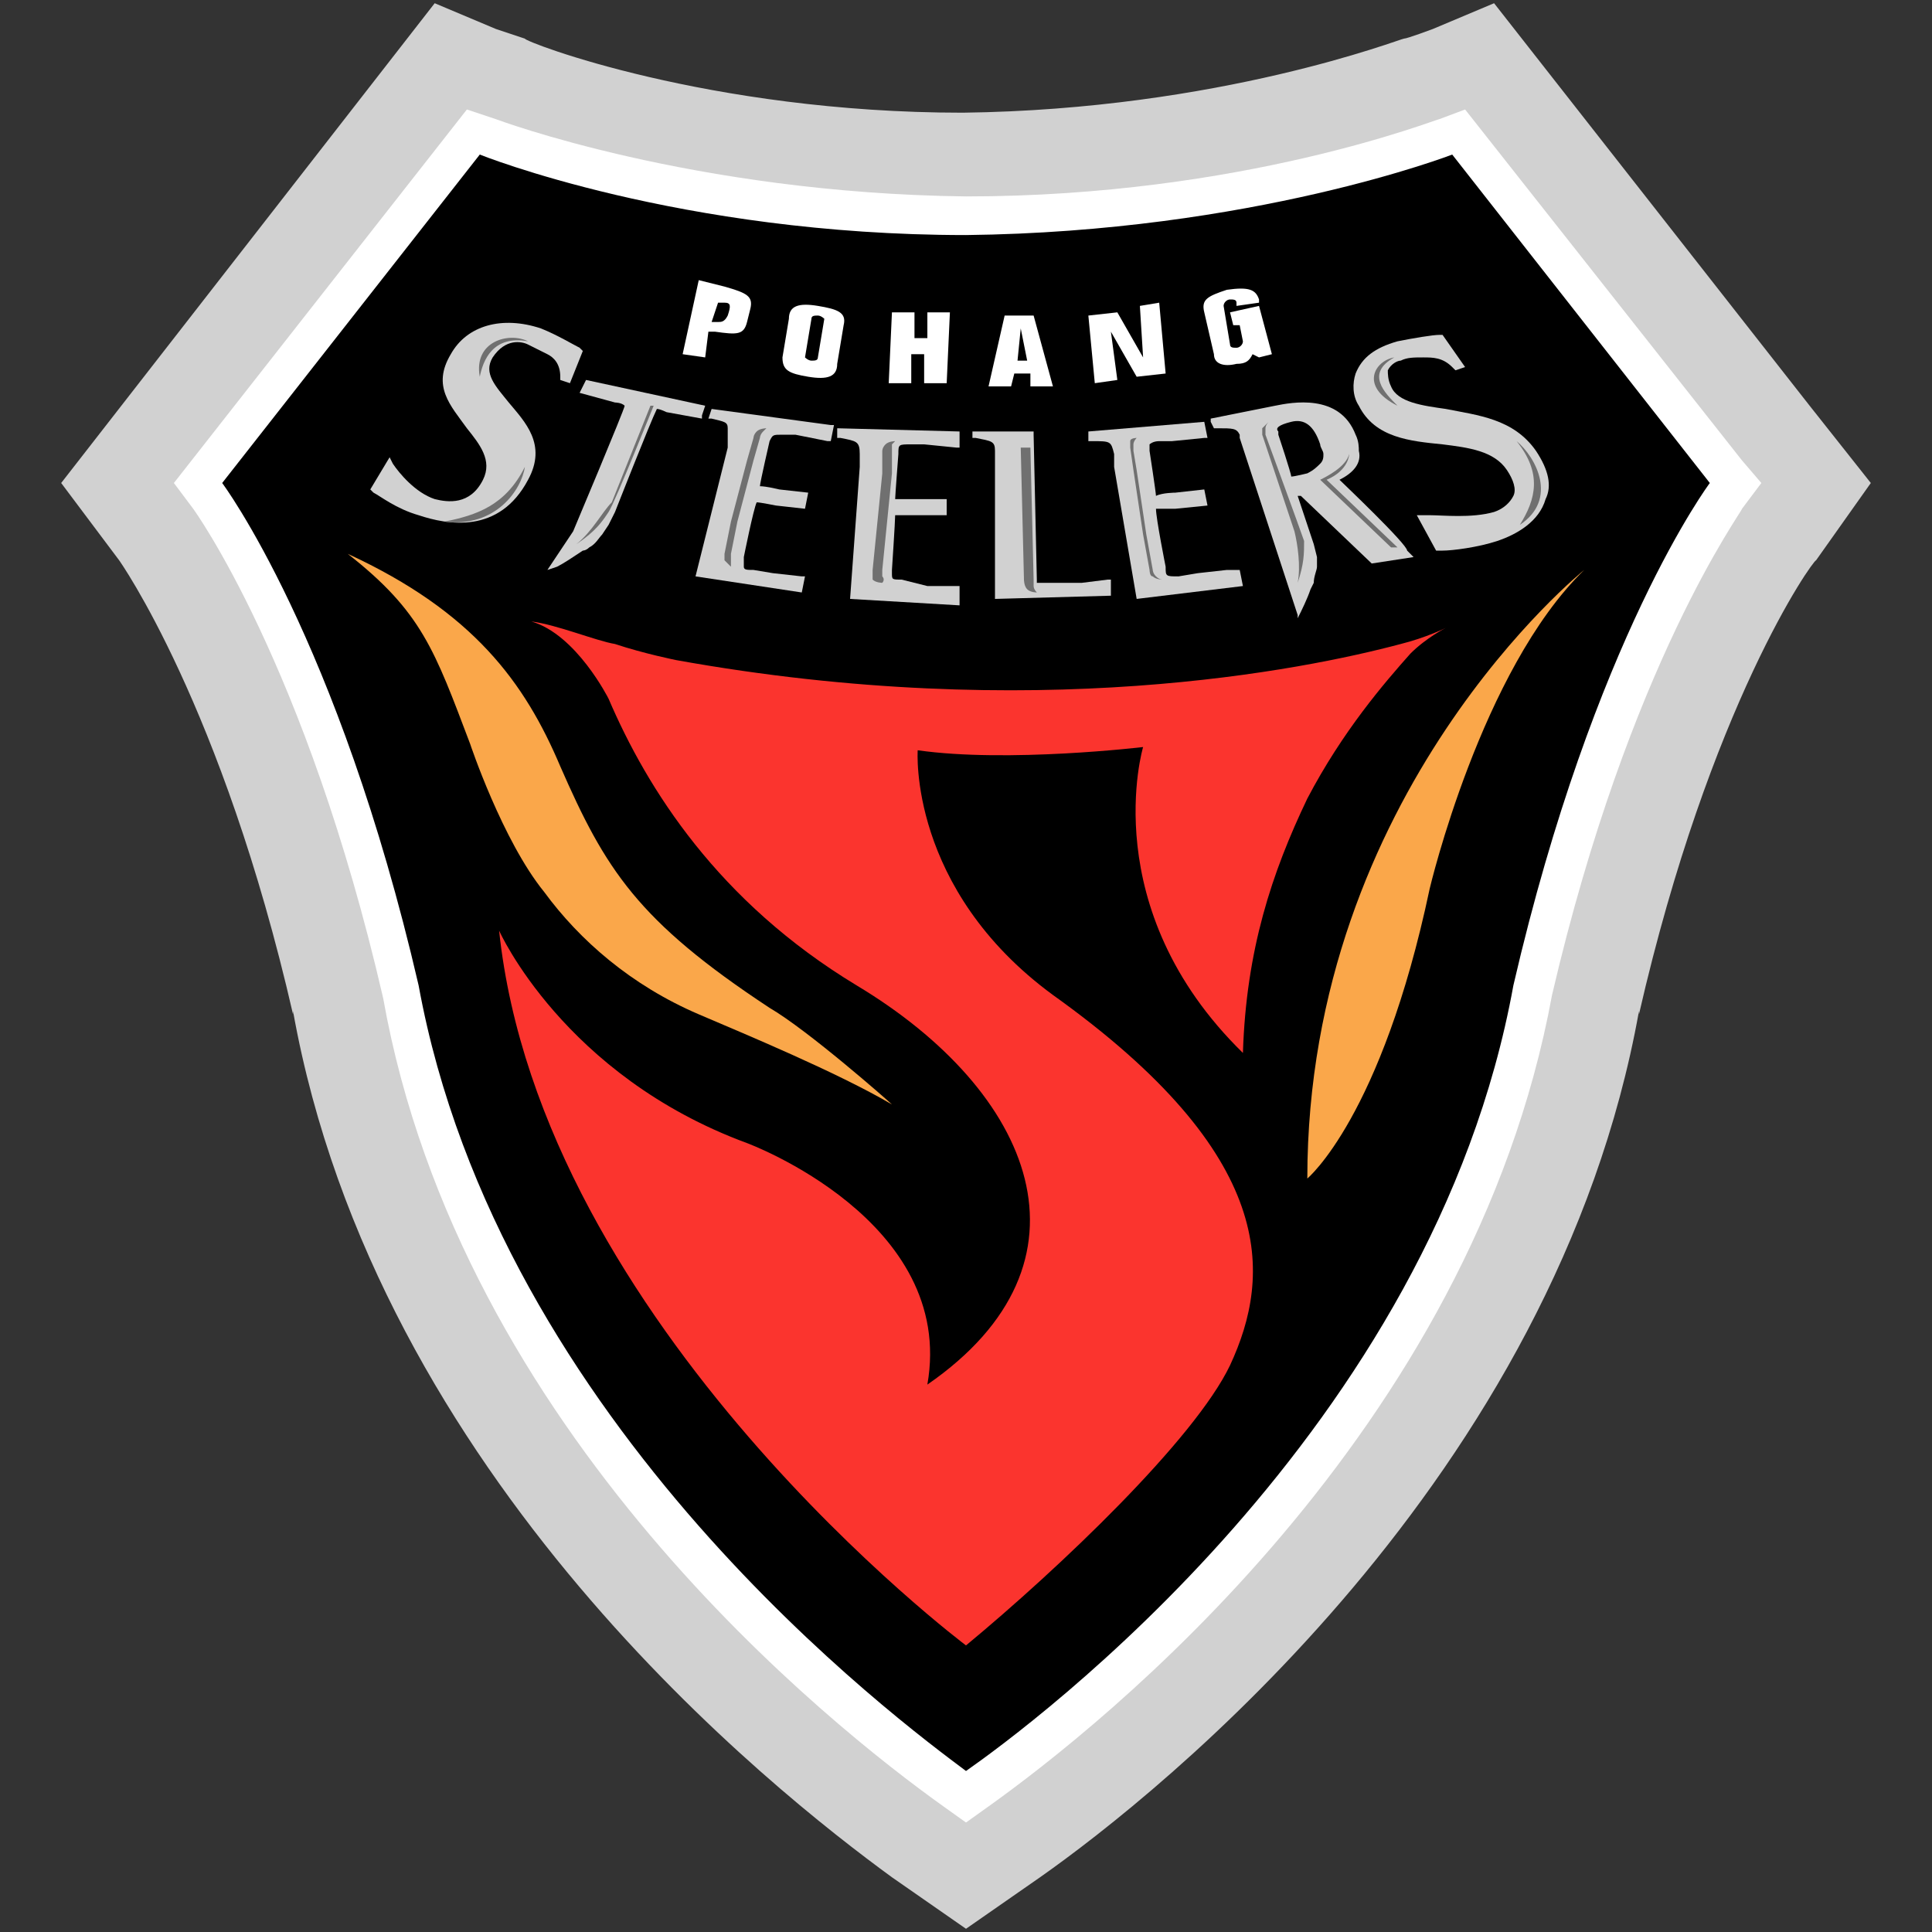 <?xml version="1.0" encoding="utf-8"?>
<!-- Generator: Adobe Illustrator 24.1.1, SVG Export Plug-In . SVG Version: 6.00 Build 0)  -->
<svg version="1.1" id="Layer_1" xmlns="http://www.w3.org/2000/svg" xmlns:xlink="http://www.w3.org/1999/xlink" x="0px" y="0px"
	 viewBox="0 0 60 60" style="enable-background:new 0 0 60 60;" xml:space="preserve">
<rect x="0" y="0" width="60" height="60" fill="#333333" stroke="none"/>
<style type="text/css">
	.st0{fill:#D1D1D1;}
	.st1{fill:#FFFFFF;}
	.st2{fill:#FB342E;}
	.st3{fill:#FAA74A;}
	.st4{fill:#707070;}
</style>
<g>
	<path class="st0" d="M58.1,15l-1.9-2.4c0,0-9.8-12.5-9.8-12.5l-1.9,0.8c0,0-0.8,0.3-0.9,0.3c-0.1,0-5.7,2.2-13.7,2.3
		c-7.9,0-13.6-2.2-13.6-2.3c0,0-0.9-0.3-0.9-0.3l-1.9-0.8L1.9,15l1.8,2.4c0,0,3.2,4.5,5.4,14.1l0-0.1C11.7,45.9,24,55.6,27.7,58.3
		l2.3,1.6l2.3-1.6c3.7-2.6,16-12.4,18.6-26.9l0,0.1c2.2-9.6,5.4-14.1,5.5-14.1L58.1,15"/>
	<path class="st1" d="M44.7,3.7c-0.1,0-6.1,2.4-14.7,2.4c-8.5-0.1-14.6-2.4-14.6-2.4l-0.9-0.3L5.4,15l0.6,0.8c0,0,3.5,4.8,5.9,15.2
		c2.4,13.5,13.9,22.6,17.4,25.1l0.7,0.5l0.7-0.5c3.5-2.5,15-11.6,17.5-25.2c2.4-10.3,5.9-15,5.9-15.1l0.6-0.8l-0.6-0.7L45.5,3.4
		L44.7,3.7z"/>
	<path d="M53.1,15c0,0-3.6,4.8-6.1,15.6C44.5,44.4,32,53.6,30,55c-2-1.5-14.5-10.7-17-24.4C10.5,19.8,6.9,15,6.9,15l8-10.2
		c0,0,6.2,2.5,15.1,2.5c8.9-0.1,15.1-2.5,15.1-2.5L53.1,15z"/>
	<g>
		<path class="st2" d="M43.8,20.3c-0.8,0.9-2.1,2.4-3.2,4.5c-1.1,2.3-1.9,4.7-2,7.9c-4.6-4.5-3.1-9.5-3.1-9.5s-4.2,0.5-7,0.1
			c0,0-0.3,4.3,4.2,7.6c7,5,6.8,8.7,5.5,11.5c-1.1,2.3-5.3,6.3-8.2,8.7c0,0-13.2-9.9-14.5-22.2c0,0,2,4.5,7.7,6.6
			c0,0,6.5,2.4,5.6,7.5c5.5-3.8,3.3-9.1-2.2-12.4c-4.3-2.6-6.5-6.1-7.7-8.9c0,0-1-2-2.4-2.4c0.8,0.1,2,0.6,2.6,0.7
			c0.9,0.3,1.9,0.5,1.9,0.5c11.1,2,19.5,0.3,22.5-0.5c0.8-0.2,1.4-0.5,1.4-0.5S44.3,19.8,43.8,20.3z"/>
		<path class="st3" d="M23.9,31.3c-4.1-2.7-5.1-4.3-6.5-7.5c-1.1-2.6-2.7-4.8-6.6-6.6c2.3,1.8,2.7,3,3.8,5.9c0,0,1,3,2.3,4.6
			c1.1,1.5,2.7,2.9,4.8,3.8c1.4,0.6,4.3,1.8,6,2.8C27.6,34.2,25.1,32,23.9,31.3z"/>
	</g>
	<g>
		<path class="st1" d="M22.3,9.4l0.2,0c0.2,0,0.2,0.1,0.1,0.4C22.5,10,22.4,10,22.3,10l-0.2,0L22.3,9.4z M22,10.3l0.2,0
			c0.7,0.1,0.9,0.1,1-0.3l0.1-0.4c0.1-0.4-0.1-0.5-0.8-0.7l-0.8-0.2L21.2,11l0.7,0.1L22,10.3z"/>
		<path class="st1" d="M25.2,9.9c0-0.1,0.1-0.1,0.2-0.1c0.1,0,0.2,0.1,0.2,0.1l-0.2,1.2c0,0.1-0.1,0.1-0.2,0.1
			c-0.1,0-0.2-0.1-0.2-0.1L25.2,9.9z M24.3,11.1c0,0.4,0.2,0.5,0.8,0.6c0.6,0.1,0.9,0,0.9-0.4l0.2-1.2c0.1-0.4-0.2-0.5-0.8-0.6
			c-0.6-0.1-0.9,0-0.9,0.4L24.3,11.1z"/>
		<path class="st1" d="M27.7,9.7l0.7,0l0,0.8l0.4,0l0-0.8l0.7,0l-0.1,2.2l-0.7,0l0-0.9l-0.4,0l0,0.9l-0.7,0L27.7,9.7z"/>
		<path class="st1" d="M31.7,10.2L31.7,10.2l0.2,1l-0.3,0L31.7,10.2z M31.4,12l0.1-0.4l0.5,0L32,12l0.7,0l-0.6-2.2l-0.9,0L30.7,12
			L31.4,12z"/>
		<path class="st1" d="M35.4,9.5L36,9.4l0.2,2.2l-0.9,0.1l-0.8-1.4h0l0.2,1.5l-0.7,0.1l-0.2-2.1l0.9-0.1l0.8,1.4h0L35.4,9.5z"/>
		<path class="st1" d="M39.5,11l-0.4,0.1L38.9,11c-0.1,0.2-0.2,0.3-0.5,0.3c-0.4,0.1-0.7,0-0.7-0.3l-0.3-1.3
			c-0.1-0.4,0.1-0.5,0.7-0.7c0.7-0.1,0.9,0,1,0.3l0,0.1l-0.7,0.1l0-0.1c0-0.1-0.1-0.1-0.2-0.1c-0.1,0-0.2,0.1-0.2,0.2l0.2,1.2
			c0,0.1,0.1,0.1,0.2,0.1c0.1,0,0.2-0.1,0.2-0.2l-0.1-0.5l-0.2,0l-0.1-0.4l0.9-0.2L39.5,11z"/>
	</g>
	<path class="st3" d="M49.2,17.7c0,0-8.6,6.9-8.6,18.9c0,0,2.3-1.9,3.8-9C44.4,27.6,46,20.8,49.2,17.7z"/>
	<g>
		<g>
			<g>
				<path class="st0" d="M22.1,12.7L22.1,12.7L22,13l0.1,0c0.4,0.1,0.5,0.1,0.5,0.3c0,0,0,0.1,0,0.2l0,0.2l0,0.2l-1,4l3.3,0.5
					l0.1-0.5l-0.1,0l-0.9-0.1l-0.6-0.1c-0.2,0-0.3,0-0.3-0.1c0,0,0,0,0-0.1c0,0,0-0.1,0-0.2c0,0,0.3-1.5,0.4-1.7
					c0.1,0,0.6,0.1,0.6,0.1l0.9,0.1l0.1-0.5l-0.9-0.1c0,0-0.4-0.1-0.6-0.1c0-0.1,0.3-1.4,0.3-1.4c0.1-0.2,0.1-0.2,0.4-0.2l0.4,0
					l1,0.2l0.1,0l0.1-0.5l-0.1,0L22.1,12.7z"/>
				<path class="st0" d="M28.3,13.8l0.4,0l1,0.1c0,0,0.1,0,0.1,0v-0.5L26,13.3l0,0.1l0,0.2l0.1,0c0.5,0.1,0.6,0.1,0.6,0.5
					c0,0,0,0.2,0,0.2l0,0.2l-0.3,4.1l3.4,0.2l0-0.6c0,0-0.1,0-0.1,0l-0.9,0L28,18c-0.3,0-0.3,0-0.3-0.2c0,0,0-0.1,0-0.1
					c0,0,0.1-1.5,0.1-1.7c0.1,0,0.6,0,0.6,0l1,0l0-0.5l-1,0c0,0-0.4,0-0.6,0c0-0.1,0.1-1.4,0.1-1.4C27.9,13.8,27.9,13.8,28.3,13.8z"
					/>
				<path class="st0" d="M38.1,17.7l-0.9,0.1l-0.6,0.1c-0.4,0-0.4,0-0.4-0.3c0,0-0.3-1.5-0.3-1.8c0.1,0,0.6,0,0.6,0l1-0.1l-0.1-0.5
					l-0.9,0.1c0,0-0.4,0-0.6,0.1c0-0.1-0.2-1.4-0.2-1.4c0,0,0-0.1,0-0.1c0,0,0,0,0-0.1c0,0,0.1-0.1,0.3-0.1l0.4,0l1-0.1h0.1
					l-0.1-0.5l0,0l-3.6,0.3l0,0.3l0.1,0c0.6,0,0.6,0,0.7,0.4l0,0.2c0,0,0,0.2,0,0.2l0.7,4.1l3.3-0.4l-0.1-0.5L38.1,17.7z"/>
				<path class="st0" d="M33.6,18.1l-1.3,0c0,0-0.1,0-0.1,0c0,0,0-0.1,0-0.1c0,0-0.1-4.5-0.1-4.5v-0.1H32h0l-1.8,0l0,0.2l0.1,0
					c0.5,0.1,0.6,0.1,0.6,0.4l0,0.1l0,4.5l3.6-0.1l0-0.5h-0.1L33.6,18.1z"/>
				<path class="st0" d="M47.7,14c-0.7-1-1.8-1.1-2.8-1.3h0c-0.7-0.1-1.5-0.2-1.7-0.7c-0.1-0.2-0.1-0.4-0.1-0.5
					c0.1-0.2,0.3-0.3,0.4-0.3c0.2-0.1,0.4-0.1,0.7-0.1c0.3,0,0.6,0,0.9,0.3c0,0,0.1,0.1,0.1,0.1l0,0l0,0l0.3-0.1l-0.7-1h0l-0.1,0
					c-0.2,0-0.8,0.1-1.3,0.2c-0.7,0.2-1.1,0.5-1.3,1c-0.1,0.3-0.1,0.7,0.1,1c0.5,1,1.6,1.1,2.6,1.2c0.8,0.1,1.6,0.2,2,0.8
					c0.2,0.3,0.3,0.6,0.2,0.8c-0.1,0.2-0.3,0.4-0.6,0.5c-0.7,0.2-1.6,0.1-2,0.1L44,16l0.6,1.1l0.2,0c0.3,0,1.1-0.1,1.7-0.3
					c0.6-0.2,1.3-0.6,1.5-1.3C48.2,15.1,48.1,14.6,47.7,14z"/>
				<path class="st0" d="M21.8,12.9l0.1-0.3l-3.7-0.8l0,0l-0.2,0.4l1.1,0.3c0,0,0.2,0,0.3,0.1c0,0.1-1.6,3.9-1.6,3.9L17,17.7
					l0.3-0.1c0.2-0.1,0.5-0.3,0.8-0.5c0,0,0,0,0,0c0,0,0.1,0,0.2-0.1l0,0c0.2-0.1,0.3-0.3,0.4-0.4c0,0,0.2-0.3,0.2-0.3c0,0,0,0,0,0
					l0.2-0.4c0,0,1.1-2.8,1.3-3.2c0.1,0,0.3,0.1,0.3,0.1l1.1,0.2L21.8,12.9z"/>
				<path class="st0" d="M41.6,14.9c0.4-0.2,0.7-0.5,0.6-0.9c0-0.1,0-0.3-0.1-0.5c-0.5-1.3-2-1-2.5-0.9l-2,0.4l0,0.1l0.1,0.2l0.1,0
					c0.5,0,0.6,0,0.7,0.2c0,0,0,0.1,0,0.1s0,0,1.8,5.5l0,0.1l0.1-0.2c0,0,0.2-0.4,0.3-0.7c0,0,0.1-0.2,0.1-0.2l0,0
					c0-0.2,0.1-0.4,0.1-0.5l0-0.3c0,0,0,0,0,0l-0.1-0.4c0,0,0,0-0.5-1.5c0,0,0.1,0,0.1,0c0,0,2.2,2.1,2.2,2.1l1.3-0.2l-0.2-0.2
					C43.7,16.9,41.7,15,41.6,14.9z M40.1,13.1c0.4-0.1,0.7,0.1,0.9,0.7c0,0.1,0.1,0.2,0.1,0.3c0,0.1,0,0.2-0.1,0.3
					c-0.1,0.1-0.2,0.2-0.4,0.3c0,0-0.4,0.1-0.5,0.1c0-0.1-0.4-1.3-0.4-1.3c0,0,0,0,0-0.1C39.6,13.3,39.7,13.2,40.1,13.1z"/>
				<path class="st0" d="M18.1,10.9L18,10.8c-0.2-0.1-0.7-0.4-1.2-0.6c-1.2-0.4-2.3-0.1-2.8,0.8c-0.6,1,0,1.6,0.5,2.3
					c0.4,0.5,0.8,1,0.5,1.6c-0.4,0.8-1.1,0.7-1.5,0.6c-0.6-0.2-1.1-0.8-1.3-1.1l-0.1-0.2l-0.6,1l0.1,0.1c0.2,0.1,0.7,0.5,1.4,0.7
					c0.9,0.3,2.5,0.6,3.4-1.1c0.6-1.1-0.1-1.8-0.6-2.4l0,0c-0.4-0.5-0.8-0.9-0.5-1.4c0.4-0.6,0.9-0.5,1.1-0.4
					c0.2,0.1,0.4,0.2,0.6,0.3c0.2,0.1,0.4,0.3,0.4,0.7c0,0,0,0.1,0,0.1l0,0l0,0l0.3,0.1L18.1,10.9z"/>
			</g>
		</g>
		<g>
			<path class="st4" d="M22.7,17.4c0-0.1,0-0.2,0-0.2l0.2-1l0.5-1.9l0.2-0.7c0,0,0-0.1,0.1-0.2c0.1-0.1,0.1-0.1,0.1-0.1
				s-0.2,0-0.3,0.1c-0.1,0.1-0.1,0.2-0.1,0.2l-0.2,0.7l-0.5,1.9l-0.2,1c0,0,0,0.1,0,0.2c0.1,0.1,0.2,0.2,0.2,0.2
				S22.7,17.5,22.7,17.4z"/>
			<path class="st4" d="M27.4,17.9c0-0.1,0-0.2,0-0.2l0.1-1l0.2-2l0-0.7c0,0,0-0.1,0-0.2c0.1-0.1,0.1-0.1,0.1-0.1s-0.2,0-0.3,0.1
				c-0.1,0.1-0.1,0.2-0.1,0.2l0,0.7l-0.2,2l-0.1,1c0,0,0,0.2,0,0.3c0.1,0.1,0.3,0.1,0.3,0.1S27.5,18,27.4,17.9z"/>
			<path class="st4" d="M35.9,17.9c-0.1-0.1-0.1-0.2-0.1-0.2l-0.2-1.1l-0.3-2L35.2,14c0,0,0-0.1,0-0.2c0-0.1,0.1-0.2,0.1-0.2
				s-0.2,0-0.2,0.1c0,0.1,0,0.2,0,0.2l0.1,0.7l0.3,2l0.2,1.1c0,0,0,0.2,0.1,0.2c0.1,0.1,0.3,0.1,0.3,0.1S36,18,35.9,17.9z"/>
			<g>
				<path class="st4" d="M47.1,13.7c0.6,0.5,1.3,1.8,0.1,2.6C47.7,15.5,47.9,14.7,47.1,13.7z"/>
				<path class="st4" d="M43.4,12.6c-0.4-0.4-1-1-0.1-1.5C42.7,11.2,42.2,12,43.4,12.6z"/>
			</g>
			<path class="st4" d="M17.9,16.9c0.6-0.4,0.8-0.7,1-1c0.2-0.3,1.4-3.3,1.4-3.3l-0.1,0l-1.2,3C18.7,15.9,18.4,16.5,17.9,16.9z"/>
			<path class="st4" d="M39.2,13.3c0,0.1,0,0.2,0,0.2l0,0l0,0l1,3c0.1,0.4,0.2,1.1,0.1,1.6c0.2-0.6,0.2-0.9,0.2-1.3
				c-0.1-0.3-1.2-3.3-1.2-3.3l0,0l0,0c0,0,0-0.1,0-0.2c0-0.1,0.1-0.2,0.1-0.2S39.3,13.2,39.2,13.3z"/>
			<path class="st4" d="M16.3,14.5c-0.1,0.7-0.9,1.9-2.5,1.7C14.8,16,15.7,15.7,16.3,14.5z"/>
			<path class="st4" d="M14.9,11.7c0.1-0.5,0.4-1.3,1.5-1.1C15.8,10.3,14.7,10.6,14.9,11.7z"/>
			<path class="st4" d="M41.2,14.9c0.7-0.3,0.7-0.8,0.7-0.8c-0.1,0.4-0.7,0.7-0.9,0.8l2.2,2.1l0.2,0L41.2,14.9z"/>
			<path class="st4" d="M31.7,13.9l0.1,4.1c0,0,0,0.2,0.1,0.3c0.1,0.1,0.3,0.1,0.3,0.1s-0.1-0.1-0.1-0.2c0-0.1,0-0.2,0-0.2l-0.1-4.1
				L31.7,13.9z"/>
		</g>
	</g>
</g>
</svg>
